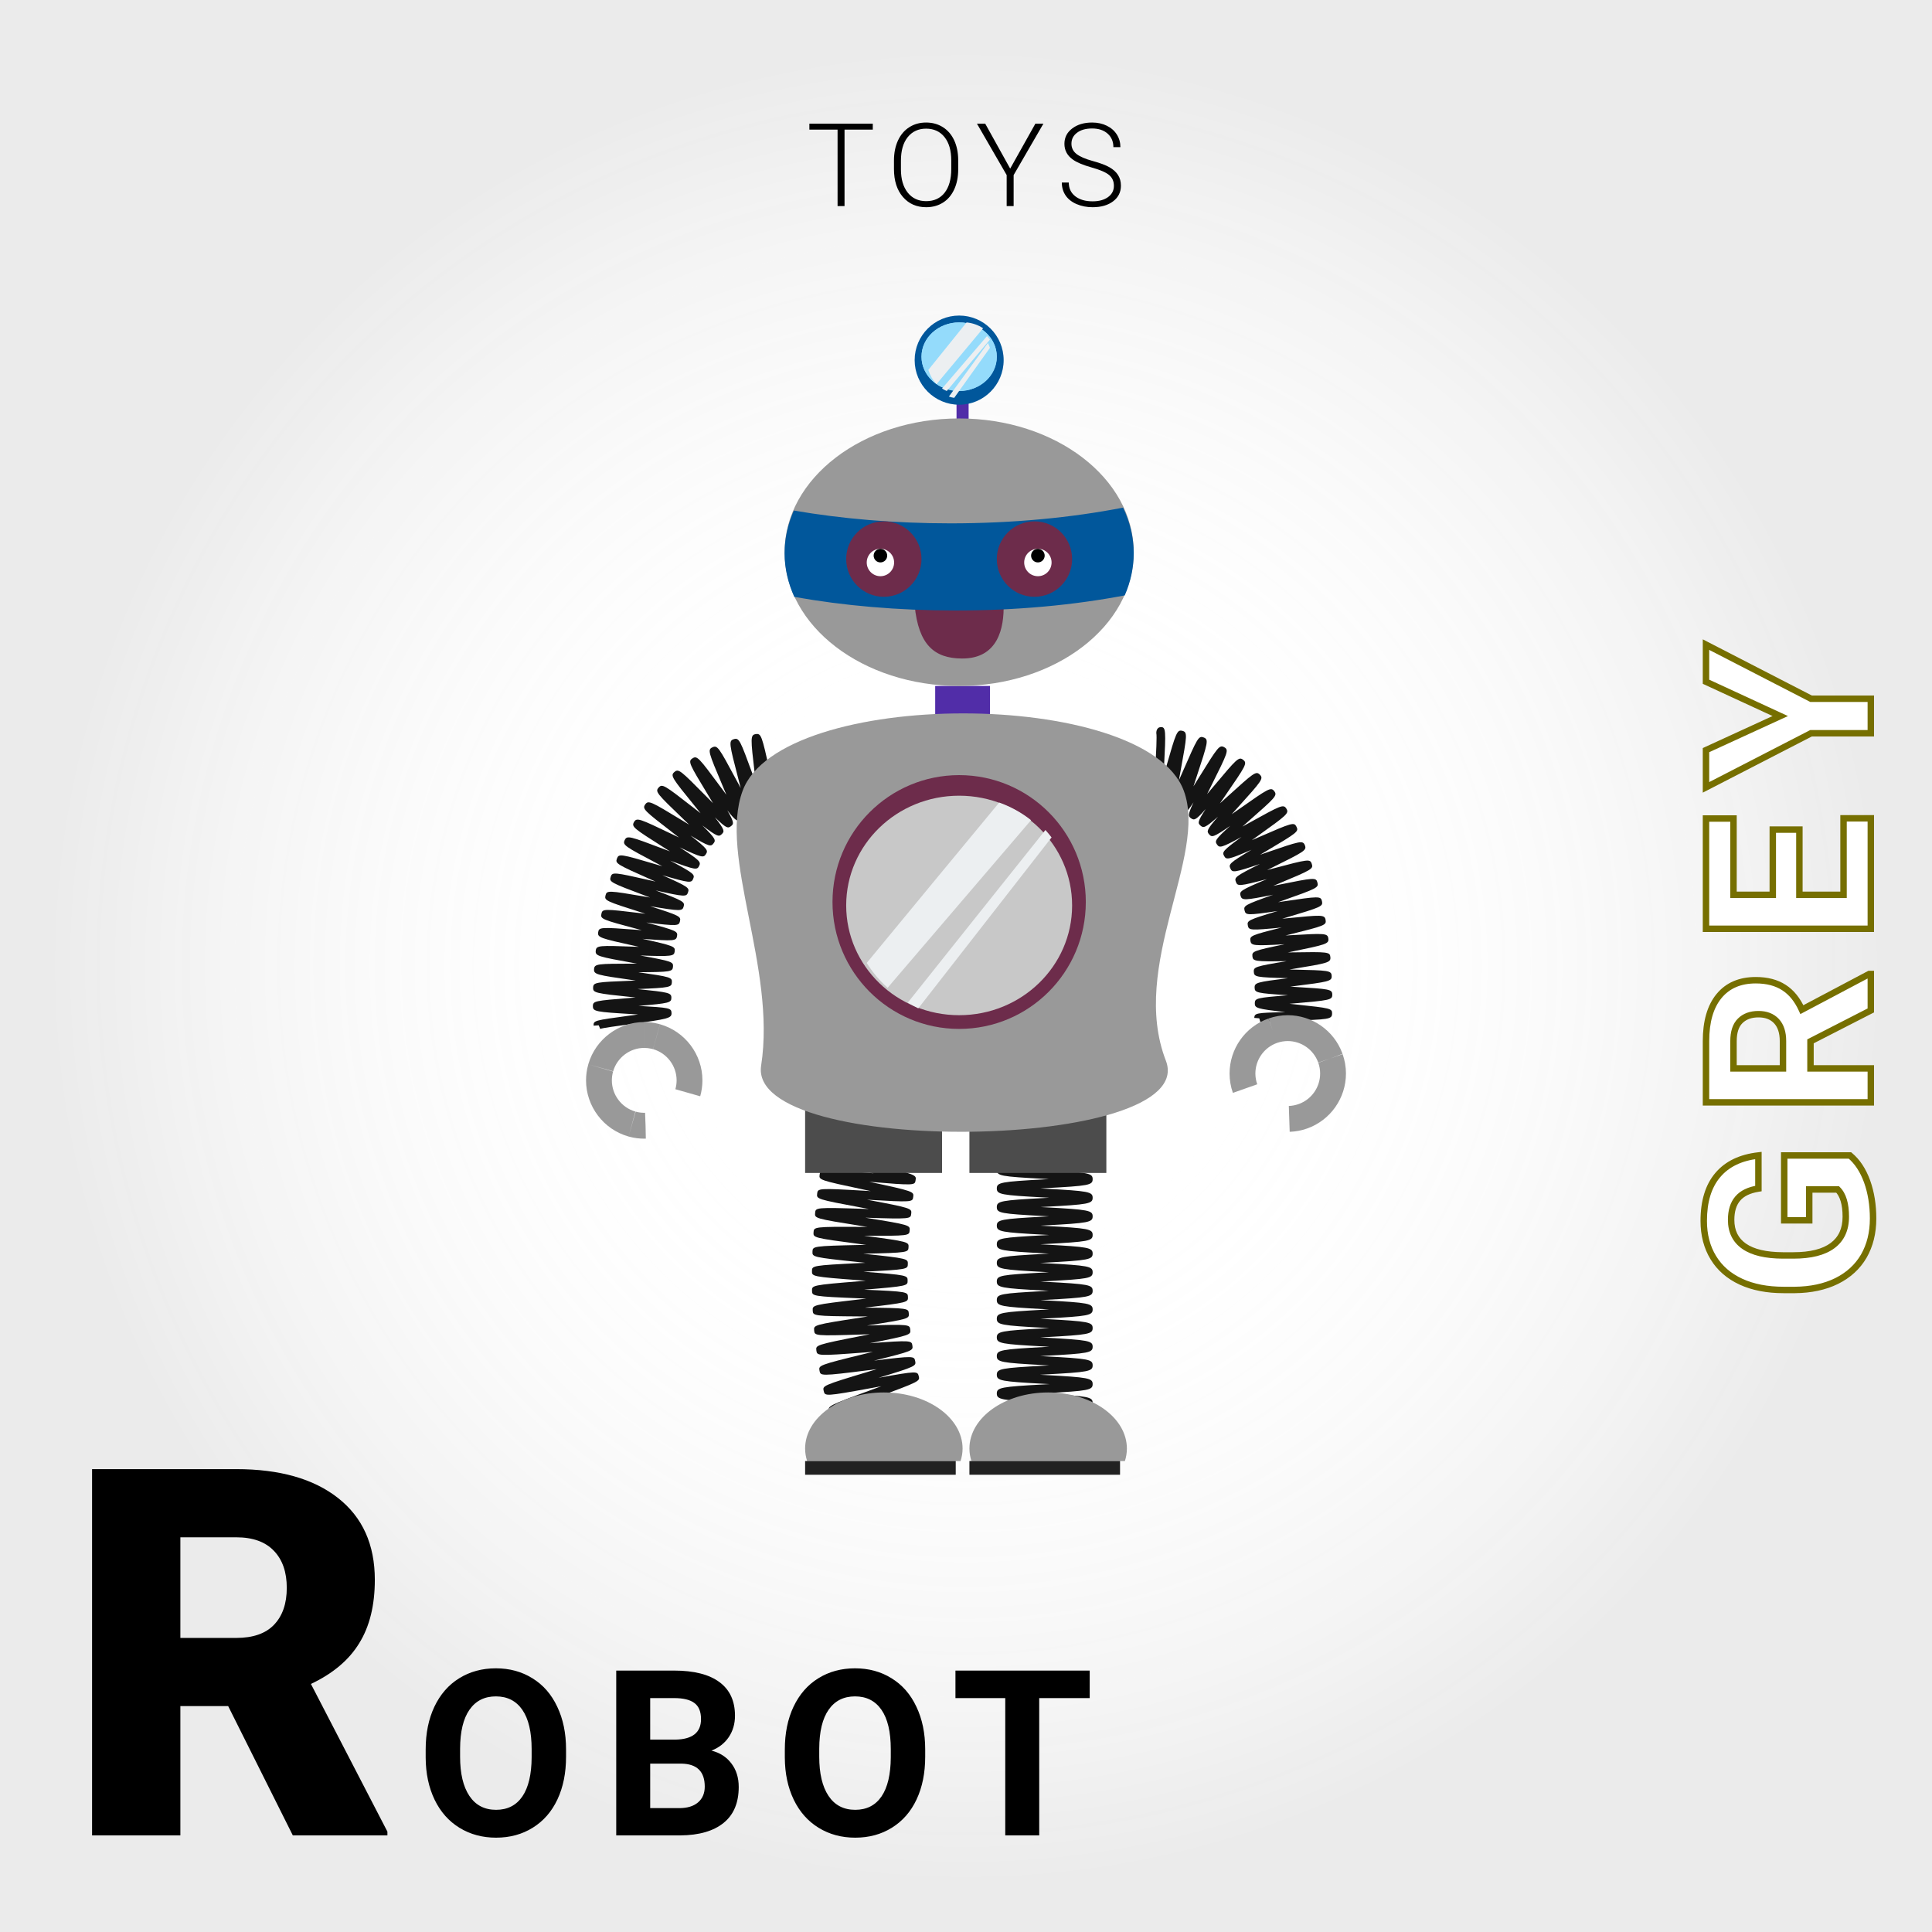 <svg width="300" height="300" viewBox="0 0 300 300" fill="none" xmlns="http://www.w3.org/2000/svg">
<rect width="300" height="300" fill="white"/>
<rect width="300" height="300" fill="white"/>
<rect width="300" height="300" fill="white"/>
<rect width="300" height="300" fill="url(#paint0_radial)" fill-opacity="0.2"/>
<g filter="url(#filter0_d)">
<path d="M286.266 178.422C287.402 179.372 288.287 180.713 288.92 182.448C289.541 184.182 289.852 186.104 289.852 188.213C289.852 190.428 289.371 192.374 288.41 194.049C287.437 195.713 286.031 197.003 284.191 197.917C282.352 198.819 280.189 199.282 277.705 199.305L275.965 199.305C273.41 199.305 271.201 198.878 269.338 198.022C267.463 197.155 266.033 195.913 265.049 194.295C264.053 192.667 263.555 190.762 263.555 188.583C263.555 185.547 264.281 183.174 265.734 181.463C267.176 179.753 269.279 178.739 272.045 178.422L272.045 183.555C270.58 183.79 269.508 184.311 268.828 185.12C268.148 185.917 267.809 187.018 267.809 188.424C267.809 190.217 268.482 191.583 269.83 192.52C271.178 193.458 273.182 193.932 275.842 193.944L277.477 193.944C280.16 193.944 282.187 193.434 283.559 192.415C284.93 191.395 285.615 189.901 285.615 187.932C285.615 185.952 285.193 184.54 284.35 183.696L279.937 183.696L279.937 188.495L276.053 188.495L276.053 178.422L286.266 178.422ZM280.131 160.699L280.131 164.9L289.5 164.9L289.5 170.173L263.906 170.173L263.906 160.664C263.906 157.64 264.58 155.308 265.928 153.668C267.275 152.027 269.18 151.207 271.641 151.207C273.387 151.207 274.846 151.587 276.018 152.349C277.178 153.099 278.104 154.242 278.795 155.777L289.254 150.24L289.5 150.24L289.5 155.9L280.131 160.699ZM275.859 164.9L275.859 160.646C275.859 159.322 275.525 158.296 274.857 157.57C274.178 156.843 273.246 156.48 272.062 156.48C270.855 156.48 269.906 156.826 269.215 157.517C268.523 158.197 268.178 159.246 268.178 160.664L268.178 164.9L275.859 164.9ZM278.408 127.823L278.408 137.948L285.264 137.948L285.264 126.065L289.5 126.065L289.5 143.221L263.906 143.221L263.906 126.1L268.178 126.1L268.178 137.948L274.277 137.948L274.277 127.823L278.408 127.823ZM275.437 110.187L263.906 104.861L263.906 99.095L280.219 107.497L289.5 107.497L289.5 112.859L280.219 112.859L263.906 121.261L263.906 115.478L275.437 110.187Z" fill="white"/>
<path d="M286.266 178.422L286.586 178.039L286.447 177.922L286.266 177.922L286.266 178.422ZM288.92 182.448L289.391 182.279L289.39 182.276L288.92 182.448ZM288.41 194.049L288.842 194.302L288.844 194.298L288.41 194.049ZM284.191 197.917L284.412 198.365L284.414 198.364L284.191 197.917ZM277.705 199.305L277.705 199.805L277.71 199.805L277.705 199.305ZM269.338 198.022L269.128 198.476L269.129 198.476L269.338 198.022ZM265.049 194.295L265.476 194.035L265.475 194.035L265.049 194.295ZM265.734 181.463L266.115 181.787L266.117 181.786L265.734 181.463ZM272.045 178.422L272.545 178.422L272.545 177.862L271.988 177.926L272.045 178.422ZM272.045 183.555L272.124 184.049L272.545 183.982L272.545 183.555L272.045 183.555ZM268.828 185.12L269.209 185.444L269.211 185.441L268.828 185.12ZM275.842 193.944L275.84 194.444L275.842 194.444L275.842 193.944ZM284.35 183.696L284.703 183.342L284.557 183.196L284.35 183.196L284.35 183.696ZM279.937 183.696L279.937 183.196L279.437 183.196L279.437 183.696L279.937 183.696ZM279.937 188.495L279.937 188.995L280.437 188.995L280.437 188.495L279.937 188.495ZM276.053 188.495L275.553 188.495L275.553 188.995L276.053 188.995L276.053 188.495ZM276.053 178.422L276.053 177.922L275.553 177.922L275.553 178.422L276.053 178.422ZM285.945 178.806C287 179.687 287.84 180.947 288.45 182.619L289.39 182.276C288.734 180.48 287.805 179.057 286.586 178.039L285.945 178.806ZM288.449 182.616C289.048 184.289 289.352 186.153 289.352 188.213L290.352 188.213C290.352 186.055 290.034 184.075 289.391 182.279L288.449 182.616ZM289.352 188.213C289.352 190.354 288.888 192.211 287.976 193.801L288.844 194.298C289.854 192.536 290.352 190.503 290.352 188.213L289.352 188.213ZM287.978 193.797C287.058 195.371 285.728 196.595 283.969 197.469L284.414 198.364C286.335 197.41 287.817 196.056 288.842 194.302L287.978 193.797ZM283.971 197.468C282.211 198.331 280.126 198.782 277.7 198.805L277.71 199.805C280.253 199.781 282.492 199.307 284.412 198.365L283.971 197.468ZM277.705 198.805L275.965 198.805L275.965 199.805L277.705 199.805L277.705 198.805ZM275.965 198.805C273.465 198.805 271.33 198.387 269.547 197.568L269.129 198.476C271.072 199.368 273.355 199.805 275.965 199.805L275.965 198.805ZM269.548 197.568C267.754 196.739 266.404 195.56 265.476 194.035L264.622 194.555C265.662 196.265 267.172 197.571 269.128 198.476L269.548 197.568ZM265.475 194.035C264.534 192.495 264.055 190.684 264.055 188.583L263.055 188.583C263.055 190.841 263.572 192.838 264.622 194.556L265.475 194.035ZM264.055 188.583C264.055 185.624 264.762 183.38 266.115 181.787L265.353 181.14C263.8 182.969 263.055 185.471 263.055 188.583L264.055 188.583ZM266.117 181.786C267.457 180.195 269.43 179.225 272.102 178.919L271.988 177.926C269.128 178.253 266.895 179.31 265.352 181.141L266.117 181.786ZM271.545 178.422L271.545 183.555L272.545 183.555L272.545 178.422L271.545 178.422ZM271.966 183.062C270.43 183.307 269.229 183.866 268.445 184.798L269.211 185.441C269.787 184.756 270.73 184.272 272.124 184.049L271.966 183.062ZM268.448 184.795C267.668 185.71 267.309 186.94 267.309 188.424L268.309 188.424C268.309 187.096 268.629 186.124 269.209 185.444L268.448 184.795ZM267.309 188.424C267.309 190.363 268.049 191.89 269.545 192.931L270.116 192.11C268.916 191.275 268.309 190.071 268.309 188.424L267.309 188.424ZM269.545 192.931C271.013 193.952 273.135 194.432 275.84 194.444L275.844 193.444C273.228 193.432 271.343 192.963 270.116 192.11L269.545 192.931ZM275.842 194.444L277.477 194.444L277.477 193.444L275.842 193.444L275.842 194.444ZM277.477 194.444C280.21 194.444 282.363 193.927 283.857 192.816L283.26 192.013C282.012 192.941 280.11 193.444 277.477 193.444L277.477 194.444ZM283.857 192.816C285.375 191.687 286.115 190.032 286.115 187.932L285.115 187.932C285.115 189.77 284.484 191.103 283.26 192.013L283.857 192.816ZM286.115 187.932C286.115 185.902 285.686 184.326 284.703 183.342L283.996 184.049C284.7 184.754 285.115 186.001 285.115 187.932L286.115 187.932ZM284.35 183.196L279.937 183.196L279.937 184.196L284.35 184.196L284.35 183.196ZM279.437 183.696L279.437 188.495L280.437 188.495L280.437 183.696L279.437 183.696ZM279.937 187.995L276.053 187.995L276.053 188.995L279.937 188.995L279.937 187.995ZM276.553 188.495L276.553 178.422L275.553 178.422L275.553 188.495L276.553 188.495ZM276.053 178.922L286.266 178.922L286.266 177.922L276.053 177.922L276.053 178.922ZM280.131 160.699L279.903 160.254L279.631 160.393L279.631 160.699L280.131 160.699ZM280.131 164.9L279.631 164.9L279.631 165.4L280.131 165.4L280.131 164.9ZM289.5 164.9L290 164.9L290 164.4L289.5 164.4L289.5 164.9ZM289.5 170.173L289.5 170.673L290 170.673L290 170.173L289.5 170.173ZM263.906 170.173L263.406 170.173L263.406 170.673L263.906 170.673L263.906 170.173ZM276.018 152.349L275.745 152.768L275.746 152.769L276.018 152.349ZM278.795 155.777L278.339 155.982L278.558 156.468L279.029 156.219L278.795 155.777ZM289.254 150.24L289.254 149.74L289.13 149.74L289.02 149.798L289.254 150.24ZM289.5 150.24L290 150.24L290 149.74L289.5 149.74L289.5 150.24ZM289.5 155.9L289.728 156.345L290 156.206L290 155.9L289.5 155.9ZM275.859 164.9L275.859 165.4L276.359 165.4L276.359 164.9L275.859 164.9ZM274.857 157.57L275.226 157.231L275.223 157.228L274.857 157.57ZM269.215 157.517L269.565 157.874L269.568 157.871L269.215 157.517ZM268.178 164.9L267.678 164.9L267.678 165.4L268.178 165.4L268.178 164.9ZM279.631 160.699L279.631 164.9L280.631 164.9L280.631 160.699L279.631 160.699ZM280.131 165.4L289.5 165.4L289.5 164.4L280.131 164.4L280.131 165.4ZM289 164.9L289 170.173L290 170.173L290 164.9L289 164.9ZM289.5 169.673L263.906 169.673L263.906 170.673L289.5 170.673L289.5 169.673ZM264.406 170.173L264.406 160.664L263.406 160.664L263.406 170.173L264.406 170.173ZM264.406 160.664C264.406 157.708 265.066 155.505 266.314 153.985L265.541 153.35C264.095 155.111 263.406 157.573 263.406 160.664L264.406 160.664ZM266.314 153.985C267.551 152.479 269.303 151.707 271.641 151.707L271.641 150.707C269.057 150.707 267 151.575 265.541 153.35L266.314 153.985ZM271.641 151.707C273.314 151.707 274.672 152.071 275.745 152.768L276.29 151.93C275.019 151.104 273.459 150.707 271.641 150.707L271.641 151.707ZM275.746 152.769C276.809 153.456 277.678 154.516 278.339 155.982L279.251 155.572C278.529 153.968 277.546 152.742 276.289 151.929L275.746 152.769ZM279.029 156.219L289.488 150.682L289.02 149.798L278.561 155.335L279.029 156.219ZM289.254 150.74L289.5 150.74L289.5 149.74L289.254 149.74L289.254 150.74ZM289 150.24L289 155.9L290 155.9L290 150.24L289 150.24ZM289.272 155.455L279.903 160.254L280.359 161.144L289.728 156.345L289.272 155.455ZM276.359 164.9L276.359 160.646L275.359 160.646L275.359 164.9L276.359 164.9ZM276.359 160.646C276.359 159.24 276.004 158.078 275.225 157.231L274.489 157.908C275.047 158.515 275.359 159.404 275.359 160.646L276.359 160.646ZM275.223 157.228C274.43 156.382 273.356 155.98 272.062 155.98L272.062 156.98C273.136 156.98 273.925 157.305 274.492 157.911L275.223 157.228ZM272.062 155.98C270.756 155.98 269.667 156.357 268.861 157.164L269.568 157.871C270.145 157.294 270.955 156.98 272.062 156.98L272.062 155.98ZM268.864 157.161C268.041 157.97 267.678 159.174 267.678 160.664L268.678 160.664C268.678 159.318 269.006 158.423 269.565 157.874L268.864 157.161ZM267.678 160.664L267.678 164.9L268.678 164.9L268.678 160.664L267.678 160.664ZM268.178 165.4L275.859 165.4L275.859 164.4L268.178 164.4L268.178 165.4ZM278.408 127.823L278.908 127.823L278.908 127.323L278.408 127.323L278.408 127.823ZM278.408 137.948L277.908 137.948L277.908 138.448L278.408 138.448L278.408 137.948ZM285.264 137.948L285.264 138.448L285.764 138.448L285.764 137.948L285.264 137.948ZM285.264 126.065L285.264 125.565L284.764 125.565L284.764 126.065L285.264 126.065ZM289.5 126.065L290 126.065L290 125.565L289.5 125.565L289.5 126.065ZM289.5 143.221L289.5 143.721L290 143.721L290 143.221L289.5 143.221ZM263.906 143.221L263.406 143.221L263.406 143.721L263.906 143.721L263.906 143.221ZM263.906 126.1L263.906 125.6L263.406 125.6L263.406 126.1L263.906 126.1ZM268.178 126.1L268.678 126.1L268.678 125.6L268.178 125.6L268.178 126.1ZM268.178 137.948L267.678 137.948L267.678 138.448L268.178 138.448L268.178 137.948ZM274.277 137.948L274.277 138.448L274.777 138.448L274.777 137.948L274.277 137.948ZM274.277 127.823L274.277 127.323L273.777 127.323L273.777 127.823L274.277 127.823ZM277.908 127.823L277.908 137.948L278.908 137.948L278.908 127.823L277.908 127.823ZM278.408 138.448L285.264 138.448L285.264 137.448L278.408 137.448L278.408 138.448ZM285.764 137.948L285.764 126.065L284.764 126.065L284.764 137.948L285.764 137.948ZM285.264 126.565L289.5 126.565L289.5 125.565L285.264 125.565L285.264 126.565ZM289 126.065L289 143.221L290 143.221L290 126.065L289 126.065ZM289.5 142.721L263.906 142.721L263.906 143.721L289.5 143.721L289.5 142.721ZM264.406 143.221L264.406 126.1L263.406 126.1L263.406 143.221L264.406 143.221ZM263.906 126.6L268.178 126.6L268.178 125.6L263.906 125.6L263.906 126.6ZM267.678 126.1L267.678 137.948L268.678 137.948L268.678 126.1L267.678 126.1ZM268.178 138.448L274.277 138.448L274.277 137.448L268.178 137.448L268.178 138.448ZM274.777 137.948L274.777 127.823L273.777 127.823L273.777 137.948L274.777 137.948ZM274.277 128.323L278.408 128.323L278.408 127.323L274.277 127.323L274.277 128.323ZM275.437 110.187L275.646 110.641L276.633 110.188L275.647 109.733L275.437 110.187ZM263.906 104.861L263.406 104.861L263.406 105.181L263.697 105.315L263.906 104.861ZM263.906 99.095L264.135 98.651L263.406 98.275L263.406 99.095L263.906 99.095ZM280.219 107.497L279.99 107.942L280.098 107.997L280.219 107.997L280.219 107.497ZM289.5 107.497L290 107.497L290 106.997L289.5 106.997L289.5 107.497ZM289.5 112.859L289.5 113.359L290 113.359L290 112.859L289.5 112.859ZM280.219 112.859L280.219 112.359L280.098 112.359L279.99 112.414L280.219 112.859ZM263.906 121.261L263.406 121.261L263.406 122.081L264.135 121.706L263.906 121.261ZM263.906 115.478L263.698 115.024L263.406 115.157L263.406 115.478L263.906 115.478ZM275.647 109.733L264.116 104.407L263.697 105.315L275.228 110.641L275.647 109.733ZM264.406 104.861L264.406 99.095L263.406 99.095L263.406 104.861L264.406 104.861ZM263.677 99.54L279.99 107.942L280.448 107.053L264.135 98.651L263.677 99.54ZM280.219 107.997L289.5 107.997L289.5 106.997L280.219 106.997L280.219 107.997ZM289 107.497L289 112.859L290 112.859L290 107.497L289 107.497ZM289.5 112.359L280.219 112.359L280.219 113.359L289.5 113.359L289.5 112.359ZM279.99 112.414L263.677 120.817L264.135 121.706L280.448 113.303L279.99 112.414ZM264.406 121.261L264.406 115.478L263.406 115.478L263.406 121.261L264.406 121.261ZM264.115 115.932L275.646 110.641L275.229 109.733L263.698 115.024L264.115 115.932Z" fill="#766F00"/>
</g>
<path d="M35.43 264.922H28.008V285H14.297V228.125H36.68C43.425 228.125 48.698 229.622 52.5 232.617C56.302 235.612 58.203 239.844 58.203 245.312C58.203 249.271 57.396 252.552 55.781 255.156C54.193 257.76 51.693 259.87 48.281 261.484L60.156 284.414V285H45.469L35.43 264.922ZM28.008 254.336H36.68C39.284 254.336 41.237 253.659 42.539 252.305C43.867 250.924 44.531 249.01 44.531 246.562C44.531 244.115 43.867 242.201 42.539 240.82C41.211 239.414 39.258 238.711 36.68 238.711H28.008V254.336ZM87.896 272.783C87.896 275.303 87.451 277.512 86.56 279.41C85.669 281.309 84.392 282.773 82.728 283.805C81.076 284.836 79.177 285.352 77.033 285.352C74.912 285.352 73.019 284.842 71.355 283.822C69.691 282.803 68.402 281.35 67.488 279.463C66.574 277.564 66.111 275.385 66.099 272.924V271.658C66.099 269.139 66.55 266.924 67.453 265.014C68.367 263.092 69.65 261.621 71.302 260.602C72.966 259.57 74.865 259.055 76.998 259.055C79.13 259.055 81.023 259.57 82.675 260.602C84.34 261.621 85.623 263.092 86.525 265.014C87.439 266.924 87.896 269.133 87.896 271.641V272.783ZM82.552 271.623C82.552 268.939 82.072 266.9 81.111 265.506C80.15 264.111 78.779 263.414 76.998 263.414C75.228 263.414 73.863 264.105 72.902 265.488C71.941 266.859 71.455 268.875 71.443 271.535V272.783C71.443 275.396 71.923 277.424 72.884 278.865C73.845 280.307 75.228 281.027 77.033 281.027C78.802 281.027 80.162 280.336 81.111 278.953C82.06 277.559 82.541 275.531 82.552 272.871V271.623ZM95.688 285V259.406H104.653C107.758 259.406 110.114 260.004 111.719 261.199C113.325 262.383 114.128 264.123 114.128 266.42C114.128 267.674 113.805 268.781 113.161 269.742C112.516 270.691 111.62 271.389 110.471 271.834C111.784 272.162 112.815 272.824 113.565 273.82C114.327 274.816 114.708 276.035 114.708 277.477C114.708 279.938 113.923 281.801 112.352 283.066C110.782 284.332 108.544 284.977 105.637 285H95.688ZM100.962 273.855V280.764H105.479C106.721 280.764 107.688 280.471 108.38 279.885C109.083 279.287 109.434 278.467 109.434 277.424C109.434 275.08 108.221 273.891 105.796 273.855H100.962ZM100.962 270.129H104.864C107.524 270.082 108.854 269.021 108.854 266.947C108.854 265.787 108.514 264.955 107.835 264.451C107.167 263.936 106.106 263.678 104.653 263.678H100.962V270.129ZM143.664 272.783C143.664 275.303 143.218 277.512 142.328 279.41C141.437 281.309 140.16 282.773 138.496 283.805C136.843 284.836 134.945 285.352 132.8 285.352C130.679 285.352 128.787 284.842 127.123 283.822C125.459 282.803 124.17 281.35 123.256 279.463C122.341 277.564 121.879 275.385 121.867 272.924V271.658C121.867 269.139 122.318 266.924 123.22 265.014C124.134 263.092 125.418 261.621 127.07 260.602C128.734 259.57 130.632 259.055 132.765 259.055C134.898 259.055 136.791 259.57 138.443 260.602C140.107 261.621 141.39 263.092 142.293 265.014C143.207 266.924 143.664 269.133 143.664 271.641V272.783ZM138.32 271.623C138.32 268.939 137.84 266.9 136.879 265.506C135.918 264.111 134.547 263.414 132.765 263.414C130.996 263.414 129.631 264.105 128.67 265.488C127.709 266.859 127.222 268.875 127.211 271.535V272.783C127.211 275.396 127.691 277.424 128.652 278.865C129.613 280.307 130.996 281.027 132.8 281.027C134.57 281.027 135.929 280.336 136.879 278.953C137.828 277.559 138.308 275.531 138.32 272.871V271.623ZM169.21 263.678H161.37V285H156.096V263.678H148.362V259.406H169.21V263.678Z" fill="black"/>
<path d="M135.525 20.126H131.139V32H130.058V20.126H125.681V19.203H135.525V20.126ZM148.79 26.296C148.79 27.474 148.585 28.508 148.175 29.398C147.771 30.289 147.191 30.975 146.435 31.455C145.679 31.936 144.806 32.176 143.816 32.176C142.322 32.176 141.114 31.643 140.195 30.576C139.275 29.504 138.815 28.06 138.815 26.243V24.925C138.815 23.759 139.02 22.727 139.43 21.831C139.846 20.929 140.432 20.237 141.188 19.757C141.944 19.27 142.814 19.027 143.798 19.027C144.782 19.027 145.65 19.265 146.4 19.739C147.156 20.214 147.739 20.885 148.149 21.752C148.559 22.619 148.773 23.624 148.79 24.767V26.296ZM147.709 24.907C147.709 23.366 147.361 22.159 146.663 21.286C145.966 20.413 145.011 19.977 143.798 19.977C142.609 19.977 141.659 20.416 140.95 21.295C140.247 22.168 139.896 23.39 139.896 24.96V26.296C139.896 27.814 140.247 29.018 140.95 29.908C141.654 30.793 142.609 31.235 143.816 31.235C145.04 31.235 145.995 30.799 146.681 29.926C147.366 29.047 147.709 27.825 147.709 26.261V24.907ZM156.861 26.182L160.772 19.203H162.02L157.397 27.184V32H156.316V27.184L151.702 19.203H152.985L156.861 26.182ZM172.965 28.854C172.965 28.145 172.716 27.585 172.218 27.175C171.72 26.759 170.809 26.366 169.485 25.997C168.16 25.622 167.194 25.215 166.584 24.775C165.717 24.154 165.283 23.34 165.283 22.332C165.283 21.354 165.685 20.56 166.488 19.95C167.296 19.335 168.327 19.027 169.581 19.027C170.431 19.027 171.19 19.191 171.858 19.52C172.532 19.848 173.053 20.305 173.422 20.891C173.791 21.477 173.976 22.13 173.976 22.851H172.886C172.886 21.977 172.587 21.277 171.99 20.75C171.392 20.217 170.589 19.95 169.581 19.95C168.603 19.95 167.824 20.17 167.243 20.609C166.663 21.043 166.373 21.611 166.373 22.314C166.373 22.965 166.634 23.495 167.156 23.905C167.677 24.315 168.512 24.679 169.66 24.995C170.809 25.306 171.679 25.631 172.271 25.971C172.863 26.305 173.308 26.706 173.607 27.175C173.906 27.644 174.055 28.197 174.055 28.836C174.055 29.844 173.651 30.652 172.842 31.262C172.039 31.871 170.979 32.176 169.66 32.176C168.758 32.176 167.929 32.015 167.173 31.692C166.423 31.37 165.852 30.919 165.459 30.339C165.073 29.759 164.879 29.094 164.879 28.344H165.96C165.96 29.246 166.297 29.958 166.971 30.48C167.645 31.001 168.541 31.262 169.66 31.262C170.657 31.262 171.456 31.042 172.06 30.602C172.663 30.163 172.965 29.58 172.965 28.854Z" fill="black"/>
<path fill-rule="evenodd" clip-rule="evenodd" d="M129.862 219.414L129.51 218.92L128.744 219.151C128.508 218.353 128.493 218.305 135.479 215.755C135.914 215.597 136.377 215.427 136.848 215.255C136.353 215.343 135.868 215.433 135.412 215.517C128.111 216.854 128.095 216.809 127.905 215.996C127.713 215.186 127.702 215.138 134.809 213.003C135.234 212.876 135.684 212.74 136.139 212.602C135.667 212.661 135.2 212.721 134.763 212.775C127.407 213.706 127.401 213.655 127.253 212.84C127.106 212.022 127.097 211.973 134.295 210.218C134.695 210.121 135.117 210.017 135.549 209.912C135.11 209.944 134.68 209.978 134.272 210.009C126.883 210.573 126.873 210.522 126.765 209.7C126.658 208.876 126.65 208.827 133.935 207.404C134.3 207.333 134.686 207.257 135.079 207.18C134.671 207.193 134.271 207.206 133.891 207.219C126.499 207.46 126.495 207.413 126.418 206.589C126.344 205.761 126.34 205.711 133.678 204.59C134.027 204.536 134.396 204.48 134.772 204.422C134.379 204.418 133.998 204.417 133.632 204.415C126.246 204.366 126.243 204.316 126.198 203.49C126.154 202.66 126.15 202.609 133.538 201.761C133.854 201.724 134.184 201.686 134.522 201.647C134.165 201.632 133.821 201.619 133.488 201.604C126.102 201.302 126.102 201.252 126.089 200.422C126.069 199.596 126.069 199.545 133.479 198.949C133.787 198.924 134.112 198.898 134.442 198.87C134.095 198.844 133.756 198.82 133.429 198.794C126.067 198.245 126.069 198.197 126.082 197.369C126.088 196.543 126.089 196.492 133.522 196.129C133.798 196.116 134.088 196.103 134.381 196.088C134.062 196.054 133.749 196.021 133.45 195.989C126.125 195.228 126.126 195.18 126.161 194.353C126.193 193.525 126.195 193.475 133.662 193.316C133.929 193.311 134.204 193.305 134.486 193.3C134.165 193.257 133.85 193.216 133.548 193.177C126.268 192.218 126.27 192.184 126.326 191.347C126.381 190.515 126.401 190.467 133.859 190.512C134.123 190.514 134.396 190.515 134.676 190.517C134.352 190.467 134.035 190.415 133.73 190.366C126.486 189.21 126.49 189.178 126.571 188.341C126.647 187.513 126.652 187.464 134.164 187.709C134.409 187.716 134.665 187.725 134.927 187.733C134.595 187.671 134.272 187.612 133.963 187.554C126.785 186.213 126.787 186.181 126.886 185.351C126.984 184.52 126.992 184.471 134.523 184.913C134.745 184.924 134.973 184.939 135.208 184.952C134.872 184.881 134.547 184.811 134.234 184.745C127.15 183.244 127.154 183.21 127.274 182.388C127.397 181.554 127.407 181.506 135.012 182.138C135.221 182.155 135.436 182.174 135.654 182.192C135.254 182.095 134.863 182.002 134.492 181.914C127.72 180.301 127.595 180.255 127.737 179.428C127.875 178.599 127.89 178.533 135.704 179.389C135.901 179.41 136.101 179.432 136.302 179.455C135.682 179.287 135.075 179.124 134.527 178.977C128.124 177.261 128.124 177.261 128.283 176.454C128.478 175.454 129.393 175.484 136.449 176.726C138.646 177.112 141.648 177.651 142.168 177.549L142.267 178.102L143.09 178.298C142.891 179.179 142.166 179.119 136.82 178.179C142.775 179.794 142.749 179.932 142.618 180.678C142.463 181.487 142.459 181.502 135.558 180.749C135.521 180.745 135.481 180.739 135.442 180.736C142.323 182.379 142.31 182.465 142.173 183.261C142.057 184.059 142.053 184.094 134.986 183.509C141.919 184.98 141.909 185.044 141.806 185.847C141.705 186.662 141.699 186.703 134.632 186.288C141.594 187.591 141.587 187.653 141.494 188.462C141.411 189.271 141.406 189.313 134.365 189.083C141.323 190.196 141.319 190.26 141.251 191.066C141.188 191.864 141.192 191.925 134.193 191.882C141.122 192.798 141.12 192.861 141.078 193.665C141.033 194.469 141.03 194.529 134.044 194.678C140.989 195.401 140.987 195.465 140.969 196.267C140.95 197.084 140.948 197.132 134.07 197.472C140.937 197.986 140.935 198.052 140.935 198.855C140.943 199.646 140.943 199.715 134.171 200.263C140.954 200.545 140.956 200.614 140.987 201.408C141.011 202.205 141.013 202.274 134.282 203.051C141.061 203.098 141.065 203.169 141.118 203.963C141.179 204.747 141.185 204.819 134.623 205.828C141.255 205.61 141.26 205.687 141.347 206.474C141.432 207.251 141.439 207.328 135.056 208.577C141.546 208.089 141.553 208.165 141.675 208.939C141.793 209.702 141.806 209.786 135.717 211.278C141.93 210.5 141.948 210.582 142.107 211.334C142.26 212.087 142.278 212.176 136.434 213.939C142.441 212.848 142.459 212.935 142.657 213.67C142.863 214.459 142.876 214.508 135.938 217.04C133.551 217.911 130.284 219.105 129.862 219.414Z" fill="#141414"/>
<path fill-rule="evenodd" clip-rule="evenodd" d="M149.155 226.87C149.353 226.246 149.469 225.599 149.469 224.933C149.469 220.122 143.996 216.219 137.244 216.219C130.488 216.219 125.018 220.122 125.018 224.933C125.018 225.599 125.131 226.246 125.33 226.87H149.155Z" fill="#999999"/>
<path fill-rule="evenodd" clip-rule="evenodd" d="M125.018 229H148.405V226.87H125.018V229Z" fill="#212121"/>
<path fill-rule="evenodd" clip-rule="evenodd" d="M168.591 218.349C168.068 218.112 164.671 217.928 162.188 217.796C155.404 217.431 154.784 217.311 154.784 216.382C154.784 215.453 155.406 215.333 162.196 214.967C162.452 214.954 162.718 214.939 162.991 214.924C162.718 214.911 162.452 214.896 162.196 214.883C155.406 214.516 154.784 214.399 154.784 213.469C154.784 212.542 155.404 212.424 162.183 212.06C162.423 212.047 162.67 212.034 162.925 212.021C162.676 212.006 162.432 211.994 162.196 211.981C155.406 211.619 154.784 211.499 154.784 210.574C154.784 209.644 155.406 209.527 162.196 209.162C162.438 209.149 162.687 209.136 162.941 209.121C162.685 209.108 162.432 209.095 162.188 209.082C155.404 208.719 154.784 208.599 154.784 207.672C154.784 206.746 155.404 206.627 162.175 206.266C162.423 206.251 162.677 206.238 162.938 206.225C162.685 206.21 162.436 206.197 162.196 206.184C155.406 205.821 154.784 205.701 154.784 204.774C154.784 203.849 155.404 203.729 162.188 203.366C162.426 203.353 162.674 203.342 162.927 203.327C162.676 203.314 162.432 203.301 162.196 203.288C155.406 202.925 154.784 202.805 154.784 201.876C154.784 200.943 155.334 200.839 162.17 200.476C162.399 200.463 162.633 200.452 162.873 200.437C162.644 200.425 162.419 200.414 162.201 200.401C155.406 200.04 154.784 199.922 154.784 198.993C154.784 198.058 155.336 197.954 162.196 197.589C162.417 197.576 162.646 197.565 162.879 197.552C162.646 197.539 162.417 197.528 162.196 197.514C155.406 197.152 154.784 197.034 154.784 196.107C154.784 195.179 155.404 195.06 162.188 194.699C162.423 194.686 162.663 194.673 162.91 194.66C162.666 194.646 162.426 194.633 162.196 194.622C155.406 194.258 154.784 194.14 154.784 193.213C154.784 192.278 155.334 192.173 162.175 191.807C162.417 191.794 162.666 191.78 162.921 191.767C162.67 191.752 162.426 191.741 162.188 191.728C155.404 191.365 154.784 191.246 154.784 190.32C154.784 189.393 155.404 189.275 162.188 188.912C162.421 188.901 162.661 188.888 162.904 188.873C162.655 188.86 162.412 188.847 162.175 188.834C155.334 188.471 154.784 188.365 154.784 187.432C154.784 186.504 155.404 186.387 162.188 186.024C162.426 186.011 162.672 185.998 162.923 185.985C162.67 185.972 162.421 185.959 162.183 185.945C155.404 185.583 154.784 185.465 154.784 184.538C154.784 183.61 155.406 183.493 162.196 183.13C162.421 183.119 162.653 183.106 162.892 183.092C162.65 183.079 162.412 183.066 162.183 183.055C155.336 182.689 154.784 182.584 154.784 181.649C154.784 180.716 155.334 180.61 162.175 180.247C162.406 180.234 162.644 180.221 162.888 180.208C162.65 180.195 162.415 180.182 162.188 180.17C155.336 179.806 154.784 179.701 154.784 178.764C154.784 177.831 155.334 177.725 162.175 177.362C164.663 177.228 168.07 177.046 168.593 176.811L168.818 177.323H169.667C169.667 178.25 169.043 178.368 162.247 178.731C162.033 178.742 161.812 178.753 161.587 178.766C161.816 178.777 162.043 178.789 162.26 178.802C169.113 179.166 169.667 179.271 169.667 180.208C169.667 181.135 169.043 181.253 162.247 181.615C162.031 181.627 161.81 181.638 161.585 181.651C161.814 181.662 162.037 181.673 162.253 181.687C169.043 182.047 169.667 182.167 169.667 183.094C169.667 184.029 169.113 184.134 162.266 184.5C162.031 184.511 161.788 184.525 161.542 184.538C161.784 184.551 162.022 184.564 162.253 184.577C169.043 184.94 169.667 185.057 169.667 185.985C169.667 186.912 169.045 187.032 162.26 187.393C162.037 187.406 161.806 187.417 161.57 187.43C161.801 187.443 162.028 187.454 162.247 187.465C169.043 187.828 169.667 187.946 169.667 188.873C169.667 189.801 169.045 189.918 162.26 190.281C162.028 190.294 161.786 190.305 161.542 190.32C161.786 190.333 162.028 190.346 162.26 190.358C169.045 190.72 169.667 190.84 169.667 191.765C169.667 192.693 169.043 192.812 162.247 193.175C162.019 193.188 161.782 193.199 161.541 193.214C161.788 193.226 162.031 193.241 162.266 193.252C169.045 193.616 169.667 193.732 169.667 194.66C169.667 195.587 169.045 195.705 162.26 196.067C162.022 196.08 161.779 196.094 161.528 196.107C161.78 196.12 162.028 196.133 162.266 196.146C169.045 196.509 169.667 196.626 169.667 197.554C169.667 198.487 169.113 198.593 162.266 198.958C162.039 198.969 161.803 198.982 161.563 198.995C161.804 199.008 162.043 199.021 162.273 199.033C169.115 199.397 169.667 199.502 169.667 200.437C169.667 201.364 169.043 201.484 162.242 201.844C162.019 201.856 161.788 201.869 161.553 201.88C161.797 201.895 162.035 201.908 162.266 201.919C169.045 202.284 169.667 202.402 169.667 203.329C169.667 204.254 169.045 204.374 162.26 204.737C162.022 204.75 161.779 204.761 161.528 204.776C161.78 204.789 162.028 204.802 162.266 204.815C169.045 205.178 169.667 205.296 169.667 206.223C169.667 207.15 169.043 207.27 162.247 207.635C162.015 207.646 161.771 207.659 161.522 207.674C161.775 207.687 162.02 207.7 162.26 207.713C169.045 208.076 169.667 208.194 169.667 209.121C169.667 210.05 169.045 210.168 162.266 210.53C162.022 210.544 161.771 210.559 161.513 210.572C161.771 210.585 162.022 210.598 162.266 210.611C169.113 210.977 169.667 211.082 169.667 212.017C169.667 212.946 169.043 213.064 162.253 213.428C162.004 213.441 161.744 213.456 161.478 213.471C161.747 213.484 162.013 213.499 162.266 213.512C169.045 213.877 169.667 213.997 169.667 214.924C169.667 215.853 169.045 215.971 162.266 216.337C161.998 216.351 161.718 216.365 161.432 216.382C161.716 216.397 161.995 216.412 162.26 216.427C169.045 216.792 169.667 216.91 169.667 217.841H168.316H168.991L168.591 218.349Z" fill="#141414"/>
<path fill-rule="evenodd" clip-rule="evenodd" d="M174.672 226.87C174.874 226.246 174.982 225.599 174.982 224.933C174.982 220.122 169.512 216.219 162.758 216.219C156.006 216.219 150.531 220.122 150.531 224.933C150.531 225.599 150.645 226.246 150.845 226.87H174.672Z" fill="#999999"/>
<path fill-rule="evenodd" clip-rule="evenodd" d="M150.531 229H173.919V226.87H150.531V229Z" fill="#212121"/>
<path fill-rule="evenodd" clip-rule="evenodd" d="M125.018 182.136H146.279V171.485H125.018V182.136Z" fill="#4C4C4C"/>
<path fill-rule="evenodd" clip-rule="evenodd" d="M150.531 182.136H171.793V171.485H150.531V182.136Z" fill="#4C4C4C"/>
<path fill-rule="evenodd" clip-rule="evenodd" d="M93.201 159.769L92.969 159.21L92.179 159.267C92.121 158.472 92.324 158.445 97.525 157.738C98.003 157.672 98.539 157.6 99.086 157.522C98.874 157.511 98.668 157.498 98.471 157.487C92.434 157.135 92.075 157.066 92.063 156.247C92.056 155.423 92.384 155.397 97.859 154.958C98.128 154.936 98.411 154.913 98.7 154.89C98.556 154.875 98.415 154.86 98.278 154.847C92.358 154.235 92.069 154.164 92.099 153.349C92.12 152.523 92.567 152.504 98.05 152.286C98.267 152.277 98.492 152.268 98.722 152.259C98.576 152.237 98.432 152.218 98.29 152.198C92.616 151.392 92.189 151.312 92.245 150.486C92.309 149.654 92.76 149.652 98.286 149.635C98.488 149.635 98.698 149.635 98.914 149.633C98.758 149.606 98.606 149.578 98.458 149.552C92.837 148.538 92.414 148.442 92.507 147.617C92.601 146.789 93.051 146.803 98.599 147.005C98.797 147.012 99.005 147.019 99.217 147.027C99.05 146.99 98.886 146.953 98.728 146.918C93.182 145.691 92.764 145.578 92.882 144.765C93.008 143.964 93.238 143.951 99.019 144.39C99.223 144.405 99.437 144.422 99.652 144.438C99.463 144.388 99.277 144.339 99.097 144.291C93.435 142.787 93.223 142.699 93.385 141.9C93.544 141.11 93.774 141.108 99.551 141.806C99.768 141.831 99.995 141.859 100.228 141.887C100.021 141.82 99.819 141.756 99.624 141.695C94.033 139.922 93.823 139.822 94.026 139.031C94.217 138.247 94.451 138.256 100.19 139.236C100.432 139.276 100.683 139.319 100.94 139.363C100.705 139.274 100.475 139.188 100.254 139.105C94.783 137.053 94.579 136.944 94.822 136.166C95.064 135.393 95.293 135.411 100.977 136.706C101.238 136.765 101.511 136.826 101.791 136.891C101.534 136.776 101.285 136.666 101.047 136.561C95.711 134.197 95.516 134.076 95.8 133.314C96.091 132.546 96.322 132.583 101.916 134.234C102.212 134.323 102.525 134.413 102.846 134.507C102.555 134.354 102.271 134.203 102.002 134.061C97.047 131.439 96.64 131.223 97.002 130.454C97.36 129.685 97.789 129.849 103.037 131.827C103.354 131.947 103.689 132.074 104.032 132.203C103.716 132.002 103.404 131.803 103.112 131.618C98.409 128.633 98.027 128.39 98.445 127.652C98.874 126.908 99.288 127.109 104.34 129.524C104.686 129.69 105.059 129.867 105.436 130.048C105.099 129.786 104.765 129.528 104.454 129.288C100.057 125.884 99.697 125.608 100.188 124.912C100.674 124.228 101.05 124.432 105.88 127.368C106.236 127.583 106.619 127.816 107.007 128.05C106.677 127.731 106.349 127.416 106.045 127.122C102.023 123.254 101.695 122.936 102.269 122.296C102.84 121.652 103.202 121.938 107.601 125.357C107.974 125.644 108.379 125.96 108.785 126.274C108.467 125.879 108.148 125.486 107.856 125.124C104.347 120.794 104.06 120.44 104.72 119.876C105.371 119.315 105.689 119.639 109.61 123.602C109.957 123.953 110.335 124.336 110.714 124.717C110.442 124.263 110.167 123.807 109.916 123.392C107.029 118.621 106.793 118.23 107.526 117.759C108.24 117.287 108.517 117.649 111.831 122.117C112.131 122.521 112.459 122.964 112.789 123.405C112.583 122.912 112.375 122.42 112.185 121.969C110.017 116.828 109.839 116.407 110.63 116.04C111.409 115.68 111.627 116.07 114.245 120.936C114.487 121.385 114.751 121.875 115.016 122.364C114.886 121.861 114.755 121.359 114.637 120.898C113.22 115.448 113.132 115.029 113.949 114.778C114.779 114.529 114.931 114.952 116.824 120.106C116.993 120.566 117.177 121.067 117.362 121.565C117.306 121.082 117.25 120.599 117.197 120.154C116.539 114.557 116.509 114.129 117.353 113.99C118.202 113.854 118.301 114.282 119.506 119.632C119.943 121.565 120.539 124.217 120.766 124.615L120.25 124.897L120.335 125.692C119.726 125.761 119.523 125.609 118.875 122.92C119.165 125.698 119.032 125.868 118.427 126.006C117.857 126.139 117.64 126.036 116.783 123.851C117.332 126.157 117.207 126.333 116.659 126.541C116.131 126.742 115.896 126.679 114.819 124.796C115.623 126.838 115.512 127.028 115.012 127.301C114.524 127.574 114.283 127.545 112.933 125.822C114.033 127.742 113.953 127.945 113.501 128.29C113.027 128.644 112.808 128.659 111.003 126.899C112.551 128.88 112.513 129.094 112.086 129.513C111.642 129.954 111.426 129.971 109.053 128.17C111.147 130.236 111.179 130.478 110.791 130.965C110.386 131.484 110.171 131.508 107.234 129.749C109.918 131.858 109.97 132.065 109.616 132.624C109.248 133.207 109.029 133.225 105.539 131.576C108.664 133.581 108.883 133.849 108.557 134.469C108.24 135.101 108.028 135.123 104.064 133.64C107.788 135.627 107.912 135.801 107.637 136.457C107.355 137.123 107.14 137.157 102.853 135.9C106.928 137.716 107.071 137.876 106.836 138.562C106.596 139.263 106.381 139.295 101.804 138.26C106.19 139.913 106.353 140.057 106.156 140.769C105.953 141.483 105.687 141.516 100.957 140.717C105.573 142.188 105.747 142.319 105.586 143.047C105.421 143.778 105.209 143.824 100.355 143.245C105.074 144.503 105.256 144.623 105.131 145.359C104.996 146.102 104.731 146.156 99.772 145.783C104.675 146.874 104.866 146.979 104.767 147.73C104.67 148.477 104.407 148.543 99.395 148.366C104.375 149.268 104.57 149.364 104.501 150.121C104.433 150.873 104.167 150.945 99.099 150.965C104.169 151.689 104.37 151.775 104.328 152.535C104.289 153.288 104.027 153.375 99.004 153.582C103.849 154.083 104.257 154.155 104.252 154.934C104.237 155.688 103.98 155.795 99.142 156.192C103.942 156.471 104.24 156.519 104.276 157.28C104.306 158.103 103.875 158.22 97.709 159.057C95.864 159.308 93.566 159.622 93.201 159.769Z" fill="#141414"/>
<path fill-rule="evenodd" clip-rule="evenodd" d="M195.706 158.704L195.541 158.122L194.76 158.06C194.819 157.311 195.006 157.278 199.585 157.152C195.123 156.663 194.834 156.523 194.845 155.78C194.852 154.998 195.15 154.943 199.987 154.534C195.097 154.23 194.839 154.133 194.817 153.371C194.789 152.576 195.195 152.495 200.009 151.888C195.008 151.771 194.745 151.692 194.691 150.927C194.641 150.159 194.836 150.068 199.802 149.246C194.81 149.328 194.558 149.256 194.473 148.501C194.391 147.734 194.584 147.631 199.469 146.623C194.665 146.89 194.276 146.854 194.165 146.083C194.052 145.329 194.238 145.217 199.019 144.025C194.121 144.505 193.904 144.457 193.762 143.706C193.614 142.965 193.789 142.838 198.409 141.461C193.645 142.16 193.432 142.117 193.256 141.377C193.078 140.651 193.243 140.513 197.691 138.935C193.236 139.831 192.858 139.841 192.636 139.11C192.427 138.403 192.577 138.248 196.728 136.506C192.377 137.656 192.165 137.626 191.908 136.933C191.654 136.252 191.788 136.082 195.639 134.156C191.573 135.54 191.351 135.516 191.054 134.855C190.762 134.211 190.869 134.024 194.328 131.955C190.634 133.548 190.423 133.527 190.079 132.911C189.751 132.319 189.855 132.089 192.777 129.964C189.606 131.692 189.36 131.682 188.975 131.133C188.61 130.601 188.666 130.358 191.023 128.243C188.382 130.065 188.179 130.037 187.749 129.552C187.353 129.094 187.358 128.848 189.127 126.82C187.105 128.596 186.866 128.601 186.412 128.198C185.979 127.815 185.92 127.602 187.223 125.623C185.683 127.373 185.44 127.395 184.964 127.078C184.498 126.766 184.403 126.566 185.327 124.592C184.142 126.392 183.903 126.431 183.407 126.194C182.892 125.948 182.776 125.763 183.442 123.58C182.483 125.628 182.246 125.703 181.72 125.537C181.153 125.363 181.022 125.19 181.442 122.643C180.7 125.076 180.5 125.21 179.909 125.111C179.133 124.977 179.115 124.751 179.413 119.028C179.518 117.031 179.661 114.298 179.554 113.851C179.554 113.851 179.494 112.968 180.211 112.91C181.05 112.841 181.044 113.431 180.75 119.099C180.726 119.543 180.7 120.027 180.678 120.512C180.818 120.021 180.959 119.532 181.087 119.082C182.626 113.713 182.77 113.301 183.577 113.48C184.418 113.681 184.335 114.135 183.324 119.689C183.24 120.157 183.148 120.667 183.055 121.179C183.281 120.671 183.505 120.159 183.709 119.694C185.933 114.621 186.109 114.206 186.91 114.514C187.701 114.822 187.583 115.239 185.805 120.622C185.651 121.089 185.483 121.597 185.32 122.107C185.616 121.632 185.912 121.154 186.181 120.717C189.11 115.991 189.356 115.609 190.101 116.031C190.851 116.454 190.647 116.865 188.142 121.892C187.92 122.336 187.677 122.824 187.438 123.309C187.799 122.88 188.164 122.448 188.495 122.054C192.065 117.804 192.36 117.459 193.038 117.986C193.717 118.512 193.458 118.888 190.292 123.492C190.021 123.886 189.725 124.318 189.429 124.749C189.819 124.398 190.208 124.045 190.567 123.722C194.695 119.98 195.034 119.676 195.632 120.292C196.236 120.904 195.93 121.244 192.195 125.395C191.901 125.724 191.58 126.079 191.26 126.437C191.654 126.163 192.041 125.89 192.402 125.638C196.969 122.428 197.341 122.172 197.863 122.848C198.387 123.53 198.048 123.83 193.878 127.505C193.573 127.774 193.245 128.063 192.914 128.357C193.299 128.144 193.68 127.935 194.034 127.739C198.883 125.061 199.291 124.831 199.746 125.565C200.198 126.293 199.83 126.557 195.319 129.793C195.023 130.005 194.704 130.231 194.382 130.463C194.739 130.31 195.087 130.159 195.415 130.017C200.731 127.699 200.946 127.645 201.317 128.377C201.685 129.117 201.507 129.259 196.532 132.211C196.258 132.373 195.967 132.547 195.667 132.722C195.997 132.61 196.321 132.5 196.624 132.396C201.861 130.601 202.294 130.448 202.618 131.247C202.941 132.035 202.535 132.237 197.561 134.705C197.304 134.832 197.035 134.967 196.76 135.103C197.056 135.025 197.345 134.948 197.619 134.875C203.205 133.387 203.426 133.361 203.69 134.136C203.953 134.918 203.757 135.034 198.426 137.256C198.196 137.351 197.956 137.452 197.711 137.555C197.976 137.503 198.234 137.45 198.482 137.4C204.12 136.255 204.35 136.242 204.566 137.03C204.779 137.826 204.577 137.932 199.117 139.861C198.908 139.934 198.693 140.011 198.472 140.089C198.715 140.052 198.954 140.018 199.182 139.984C204.864 139.142 205.092 139.14 205.274 139.936C205.448 140.742 205.237 140.838 199.694 142.485C199.504 142.541 199.304 142.6 199.102 142.66C199.326 142.638 199.546 142.617 199.757 142.597C205.248 142.053 205.698 142.007 205.838 142.845C205.975 143.652 205.763 143.738 200.124 145.138C199.961 145.179 199.794 145.22 199.622 145.263C199.832 145.252 200.035 145.241 200.231 145.23C205.705 144.916 206.161 144.892 206.264 145.734C206.372 146.561 205.955 146.666 200.452 147.797C200.296 147.829 200.139 147.861 199.978 147.894C200.178 147.891 200.374 147.889 200.561 147.885C206.287 147.79 206.507 147.818 206.581 148.628C206.655 149.465 206.235 149.554 200.654 150.473C200.513 150.495 200.369 150.52 200.22 150.544C200.441 150.55 200.656 150.555 200.861 150.559C206.298 150.682 206.74 150.692 206.781 151.532C206.829 152.37 206.401 152.443 200.75 153.154C200.62 153.171 200.489 153.188 200.356 153.205C200.6 153.22 200.839 153.235 201.068 153.248C206.429 153.573 206.866 153.599 206.874 154.435C206.886 155.263 206.598 155.328 200.668 155.828C200.526 155.842 200.378 155.855 200.23 155.866C200.587 155.905 200.935 155.942 201.267 155.978C206.557 156.542 206.874 156.575 206.846 157.399C206.814 158.256 206.442 158.318 200.2 158.486C198.365 158.536 196.08 158.596 195.706 158.704Z" fill="#141414"/>
<path fill-rule="evenodd" clip-rule="evenodd" d="M145.216 116.101H153.721V106.515H145.216V116.101Z" fill="#512DA8"/>
<path fill-rule="evenodd" clip-rule="evenodd" d="M148.53 67.106H150.407V52.195H148.53V67.106Z" fill="#512DA8"/>
<path fill-rule="evenodd" clip-rule="evenodd" d="M176.045 85.746C176.045 97.216 163.91 106.515 148.94 106.515C133.965 106.515 121.829 97.216 121.829 85.746C121.829 74.275 133.965 64.976 148.94 64.976C163.91 64.976 176.045 74.275 176.045 85.746Z" fill="#999999"/>
<path fill-rule="evenodd" clip-rule="evenodd" d="M142.027 94.03C141.971 93.459 155.842 93.889 155.842 93.889C155.918 97.387 155.056 102.287 149.365 102.254C145.115 102.231 142.632 100.17 142.027 94.03Z" fill="#6D2C4B"/>
<path fill-rule="evenodd" clip-rule="evenodd" d="M147.594 81.266C138.886 81.266 130.644 80.55 123.267 79.276C122.348 81.36 121.829 83.584 121.829 85.907C121.829 88.283 122.38 90.557 123.338 92.684C130.893 94.037 139.392 94.799 148.38 94.799C157.855 94.799 166.787 93.95 174.649 92.454C175.545 90.394 176.045 88.196 176.045 85.907C176.045 83.413 175.446 81.035 174.391 78.823C166.406 80.378 157.284 81.266 147.594 81.266Z" fill="#01579B"/>
<path fill-rule="evenodd" clip-rule="evenodd" d="M143.09 86.811C143.09 90.047 140.472 92.669 137.244 92.669C134.015 92.669 131.396 90.047 131.396 86.811C131.396 83.576 134.015 80.953 137.244 80.953C140.472 80.953 143.09 83.576 143.09 86.811Z" fill="#6D2C4B"/>
<path fill-rule="evenodd" clip-rule="evenodd" d="M138.838 87.343C138.838 88.521 137.883 89.473 136.712 89.473C135.54 89.473 134.586 88.521 134.586 87.343C134.586 86.167 135.54 85.213 136.712 85.213C137.883 85.213 138.838 86.167 138.838 87.343Z" fill="white"/>
<path fill-rule="evenodd" clip-rule="evenodd" d="M137.764 86.278C137.764 86.858 137.294 87.332 136.714 87.332C136.127 87.332 135.659 86.858 135.659 86.278C135.659 85.697 136.127 85.224 136.714 85.224C137.294 85.224 137.764 85.697 137.764 86.278Z" fill="black"/>
<path fill-rule="evenodd" clip-rule="evenodd" d="M154.784 86.811C154.784 90.047 157.399 92.669 160.632 92.669C163.862 92.669 166.478 90.047 166.478 86.811C166.478 83.576 163.862 80.953 160.632 80.953C157.399 80.953 154.784 83.576 154.784 86.811Z" fill="#6D2C4B"/>
<path fill-rule="evenodd" clip-rule="evenodd" d="M159.036 87.343C159.036 88.521 159.988 89.473 161.164 89.473C162.34 89.473 163.288 88.521 163.288 87.343C163.288 86.167 162.34 85.213 161.164 85.213C159.988 85.213 159.036 86.167 159.036 87.343Z" fill="white"/>
<path fill-rule="evenodd" clip-rule="evenodd" d="M160.108 86.278C160.108 86.858 160.582 87.332 161.162 87.332C161.745 87.332 162.217 86.858 162.217 86.278C162.217 85.697 161.745 85.224 161.162 85.224C160.582 85.224 160.108 85.697 160.108 86.278Z" fill="black"/>
<path fill-rule="evenodd" clip-rule="evenodd" d="M155.847 55.923C155.847 59.744 152.754 62.846 148.941 62.846C145.124 62.846 142.027 59.744 142.027 55.923C142.027 52.1 145.124 49 148.941 49C152.754 49 155.847 52.1 155.847 55.923Z" fill="#01579B"/>
<path fill-rule="evenodd" clip-rule="evenodd" d="M154.784 55.391C154.784 58.333 152.162 60.716 148.936 60.716C145.71 60.716 143.09 58.333 143.09 55.391C143.09 52.45 145.71 50.065 148.936 50.065C152.162 50.065 154.784 52.45 154.784 55.391Z" fill="#94DBFB"/>
<path fill-rule="evenodd" clip-rule="evenodd" d="M154.784 55.391C154.784 58.333 152.162 60.716 148.936 60.716C145.71 60.716 143.09 58.333 143.09 55.391C143.09 52.45 145.71 50.065 148.936 50.065C152.162 50.065 154.784 52.45 154.784 55.391Z" fill="#94DBFB"/>
<path fill-rule="evenodd" clip-rule="evenodd" d="M183.817 122.781C177.872 106.773 121.267 106.773 115.32 122.781C111.557 132.92 120.555 150.236 118.189 165.464C115.962 179.785 186.482 178.789 181.035 164.699C175.32 149.926 187.583 132.92 183.817 122.781Z" fill="#999999"/>
<path fill-rule="evenodd" clip-rule="evenodd" d="M101.401 162.91L101.945 160.978L101.401 162.91L101.945 160.978L101.397 162.91C101.332 162.892 101.268 162.873 101.203 162.858C100.818 162.766 100.424 162.719 100.032 162.719V158.704C100.77 158.704 101.506 158.795 102.226 158.975C102.311 158.997 102.396 159.019 102.479 159.043L101.401 162.91ZM108.728 170.229L104.872 169.132C105 168.682 105.064 168.217 105.064 167.754C105.064 165.515 103.561 163.525 101.408 162.912L102.488 159.047C106.372 160.149 109.072 163.727 109.072 167.752C109.072 168.586 108.957 169.421 108.728 170.229ZM100.027 176.811C99.666 176.811 99.305 176.788 98.945 176.746C98.943 176.744 98.941 176.744 98.939 176.744C98.936 176.744 98.934 176.742 98.928 176.742H98.921C98.912 176.744 98.908 176.74 98.9 176.738C98.897 176.738 98.891 176.738 98.886 176.737C98.464 176.683 98.044 176.598 97.63 176.483L97.569 176.466C93.702 175.367 91 171.787 91 167.763C91 166.927 91.115 166.095 91.346 165.286L91.366 165.213C91.368 165.206 91.37 165.199 91.372 165.191C92.498 161.372 96.054 158.704 100.029 158.704H100.03V162.719C97.819 162.719 95.84 164.205 95.215 166.333L95.213 166.342L91.355 165.249L95.207 166.36L91.385 165.299L95.2 166.383C95.072 166.835 95.008 167.298 95.008 167.763C95.008 170.001 96.511 171.991 98.664 172.603L98.116 174.533L98.666 172.603L97.584 176.47L98.675 172.606L97.608 176.477L98.688 172.61L97.621 176.481L98.695 172.612L97.63 176.483L98.703 172.614C99.137 172.734 99.583 172.795 100.029 172.795L100.027 176.811ZM100.029 176.811V172.795L100.167 172.794L100.225 174.8L100.173 172.794L100.232 174.8L100.18 172.794L100.304 176.807L100.232 174.8L100.291 176.807L100.225 174.8L100.284 176.807L100.029 176.811Z" fill="#999999"/>
<path fill-rule="evenodd" clip-rule="evenodd" d="M191.442 169.703C191.1 168.732 190.928 167.718 190.928 166.695C190.928 162.863 193.352 159.431 196.959 158.156L197.642 160.044L196.978 158.149C197.945 157.811 198.949 157.639 199.96 157.639H199.962V161.655C199.4 161.655 198.84 161.751 198.302 161.94C196.285 162.652 194.935 164.562 194.935 166.695C194.937 167.264 195.031 167.825 195.223 168.368L191.442 169.703ZM200.262 175.746L200.127 171.732C200.641 171.715 201.147 171.619 201.634 171.446C203.644 170.737 204.993 168.828 204.991 166.695C204.991 166.128 204.893 165.565 204.705 165.024L206.593 164.355L204.703 165.022L206.593 164.355L204.703 165.022L206.593 164.355L204.694 164.992C204.692 164.99 204.692 164.988 204.69 164.985C204.688 164.981 204.686 164.975 204.686 164.972C204.684 164.972 204.684 164.97 204.684 164.97C204.683 164.964 204.681 164.959 204.679 164.953C203.954 162.98 202.064 161.655 199.962 161.655V157.639H199.964C203.723 157.639 207.105 159.994 208.421 163.513V163.515C208.423 163.521 208.425 163.524 208.427 163.528L208.436 163.56L208.442 163.573L208.458 163.615C208.46 163.625 208.464 163.632 208.466 163.639L206.593 164.355L208.482 163.686C208.824 164.659 208.998 165.67 209 166.693C209 170.527 206.576 173.959 202.965 175.234C202.092 175.544 201.183 175.716 200.262 175.746Z" fill="#999999"/>
<path fill-rule="evenodd" clip-rule="evenodd" d="M168.604 140.065C168.604 150.949 159.8 159.769 148.939 159.769C138.075 159.769 129.27 150.949 129.27 140.065C129.27 129.183 138.075 120.361 148.939 120.361C159.8 120.361 168.604 129.183 168.604 140.065Z" fill="#6D2C4B"/>
<path fill-rule="evenodd" clip-rule="evenodd" d="M166.477 140.608C166.474 150.019 158.615 157.646 148.927 157.639C139.24 157.635 131.389 149.999 131.396 140.586C131.4 131.172 139.259 123.551 148.943 123.556C158.635 123.56 166.481 131.194 166.477 140.608Z" fill="#C8C8C8"/>
<path fill-rule="evenodd" clip-rule="evenodd" d="M155.152 124.621C149.189 131.828 140.413 142.449 134.586 149.524C135.473 150.964 136.57 152.263 137.831 153.379L160.099 127.354C158.628 126.186 156.959 125.264 155.152 124.621Z" fill="#ECEFF1"/>
<path fill-rule="evenodd" clip-rule="evenodd" d="M163.288 130.036C162.985 129.635 162.664 129.252 162.33 128.882C156.115 136.666 146.722 148.44 140.964 155.682C141.488 156.007 142.03 156.307 142.591 156.574L163.288 130.036Z" fill="#ECEFF1"/>
<path fill-rule="evenodd" clip-rule="evenodd" d="M150.092 50.065C148.178 52.441 146.017 55.118 144.153 57.438C144.413 58.273 144.84 59.03 145.422 59.651L152.658 50.976C151.913 50.469 151.032 50.164 150.092 50.065Z" fill="#ECEFF1"/>
<path fill-rule="evenodd" clip-rule="evenodd" d="M153.721 54.007C153.633 53.747 153.522 53.504 153.407 53.26C151.451 55.94 149.198 59.028 147.342 61.578C147.608 61.669 147.884 61.74 148.167 61.781L153.721 54.007Z" fill="#ECEFF1"/>
<path fill-rule="evenodd" clip-rule="evenodd" d="M153.721 52.725C153.576 52.54 153.425 52.361 153.258 52.195C151.026 54.798 148.384 57.875 146.279 60.336C146.511 60.477 146.751 60.609 147.012 60.716L153.721 52.725Z" fill="#ECEFF1"/>
<defs>
<filter id="filter0_d" x="262.055" y="97.275" width="31.297" height="105.53" filterUnits="userSpaceOnUse" color-interpolation-filters="sRGB">
<feFlood flood-opacity="0" result="BackgroundImageFix"/>
<feColorMatrix in="SourceAlpha" type="matrix" values="0 0 0 0 0 0 0 0 0 0 0 0 0 0 0 0 0 0 127 0"/>
<feOffset dx="1" dy="1"/>
<feGaussianBlur stdDeviation="1"/>
<feColorMatrix type="matrix" values="0 0 0 0 0 0 0 0 0 0 0 0 0 0 0 0 0 0 0.15 0"/>
<feBlend mode="normal" in2="BackgroundImageFix" result="effect1_dropShadow"/>
<feBlend mode="normal" in="SourceGraphic" in2="effect1_dropShadow" result="shape"/>
</filter>
<radialGradient id="paint0_radial" cx="0" cy="0" r="1" gradientUnits="userSpaceOnUse" gradientTransform="translate(150 150) rotate(90) scale(150)">
<stop offset="0.297" stop-color="white" stop-opacity="0"/>
<stop offset="0.948" stop-color="#838383" stop-opacity="0.83"/>
</radialGradient>
</defs>
</svg>
